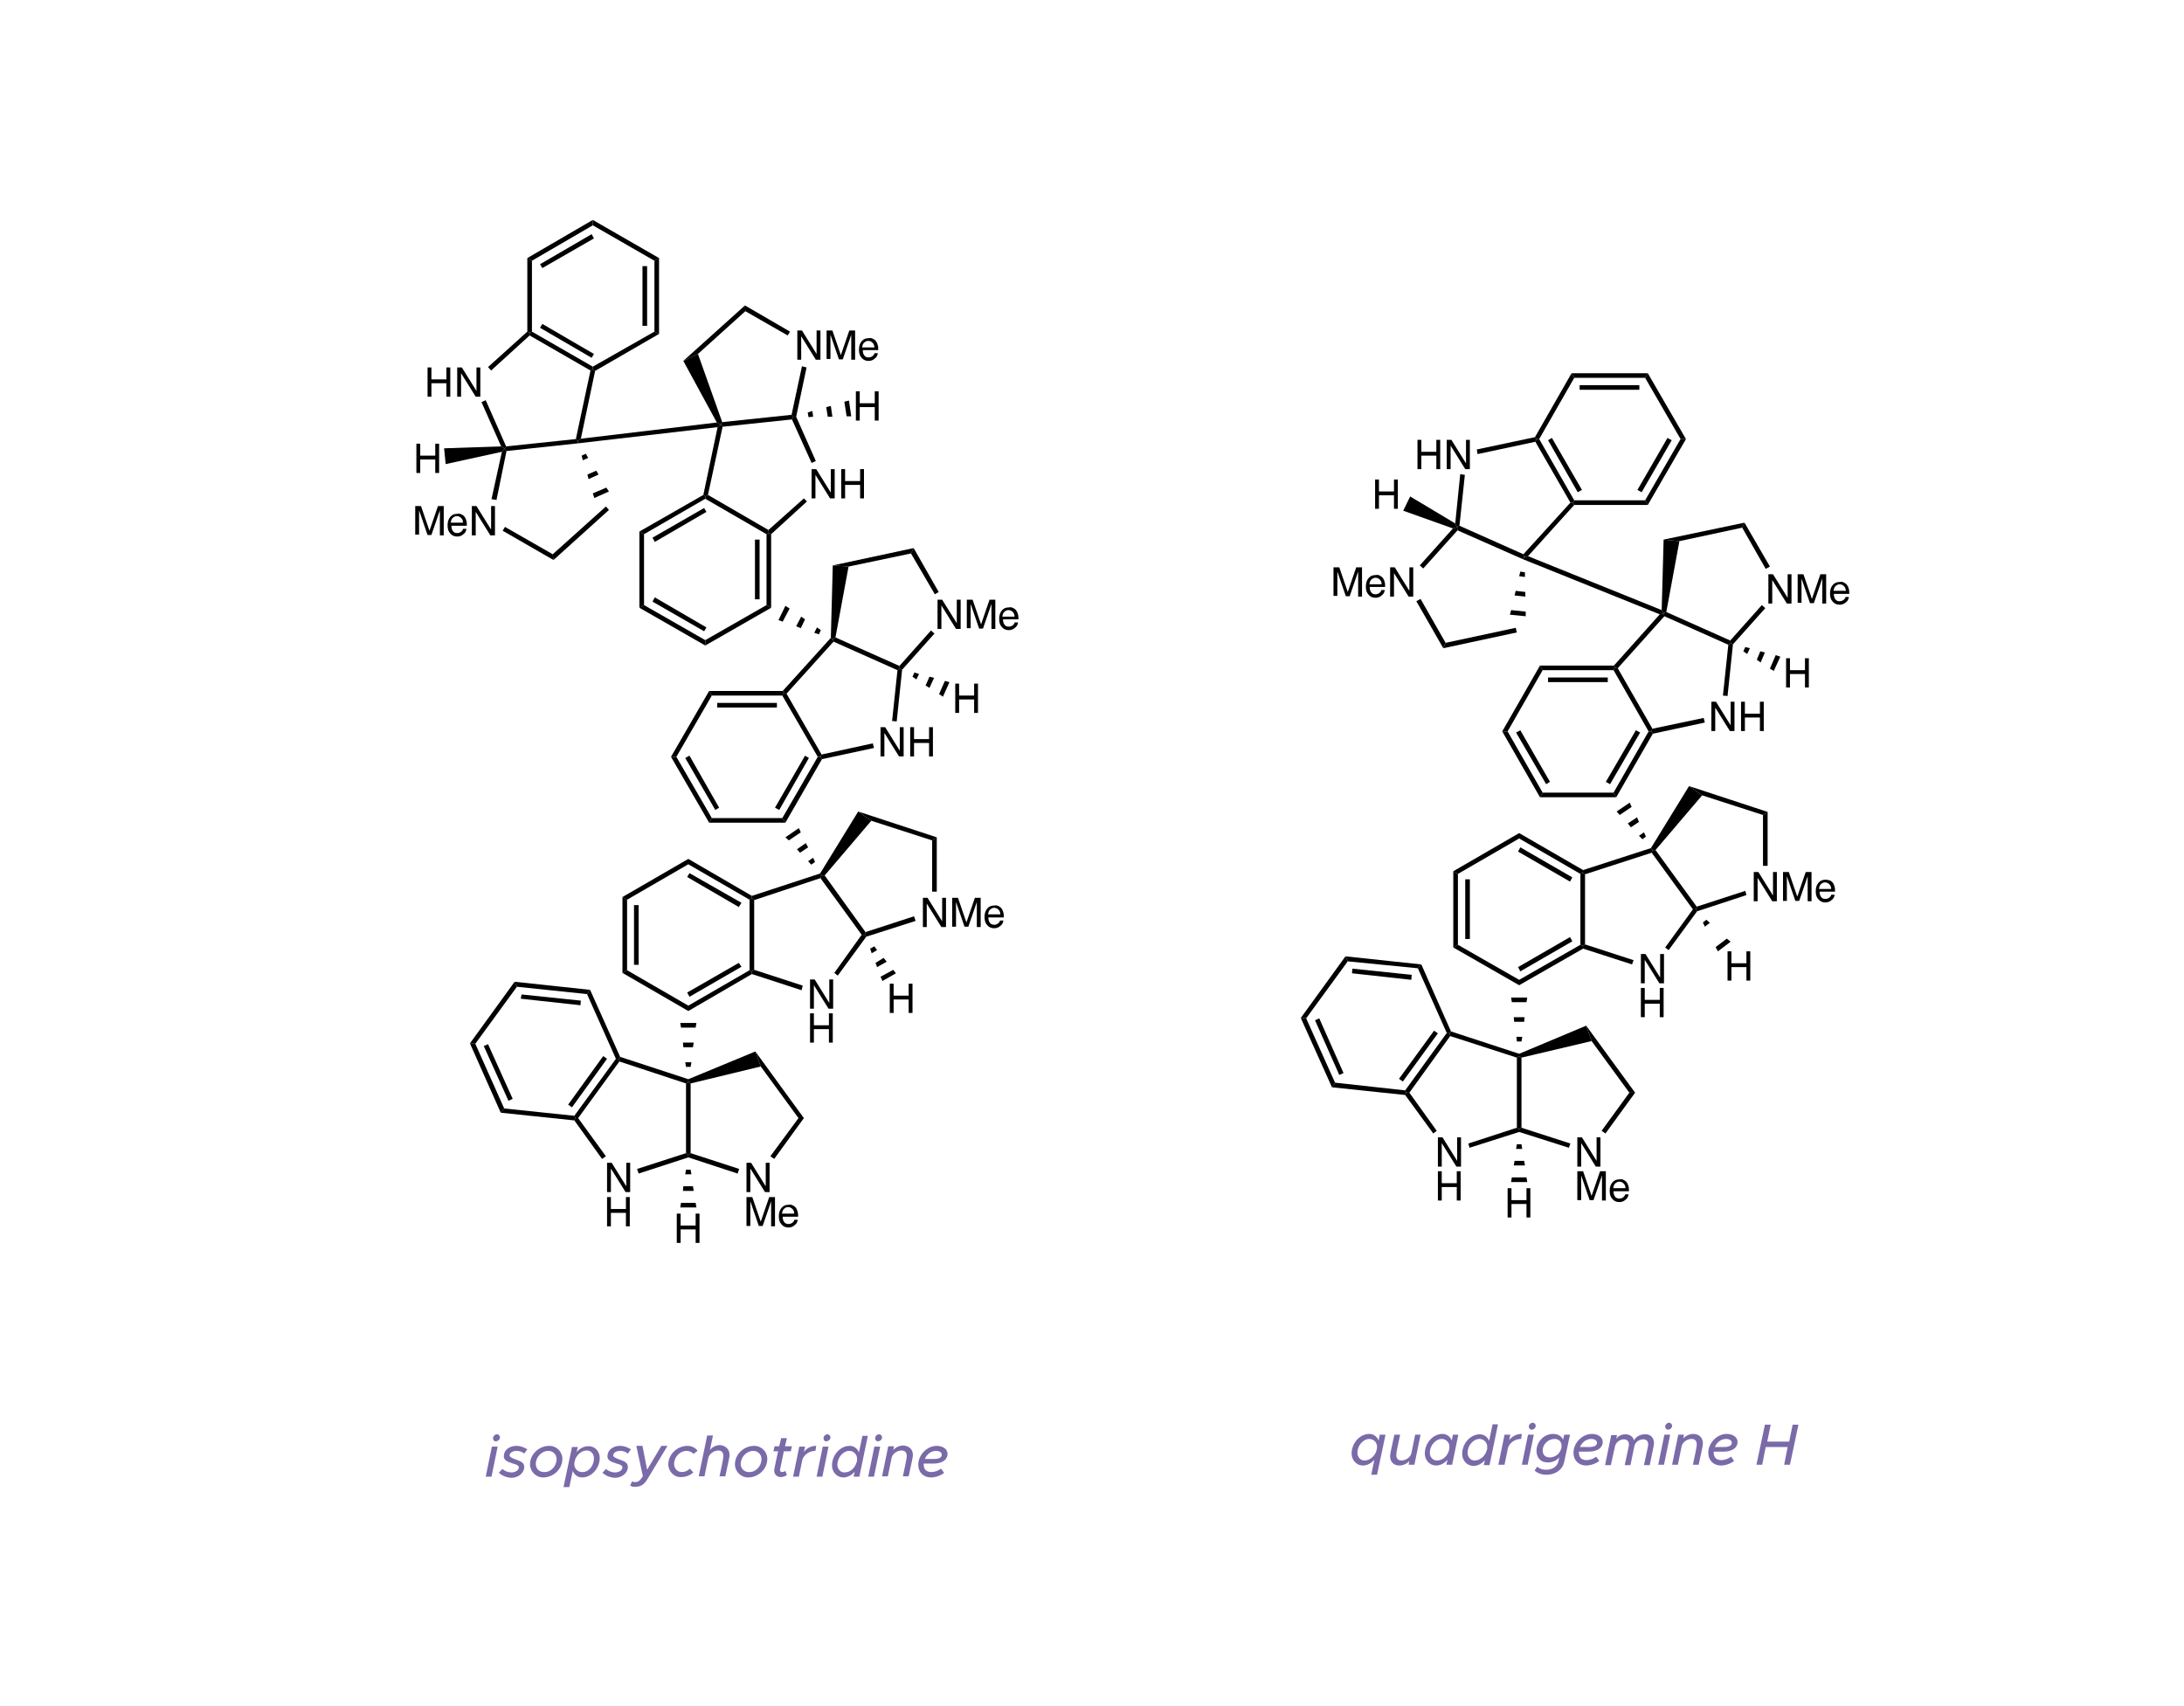 <?xml version="1.0" encoding="utf-8"?>
<!-- Generator: Adobe Illustrator 19.2.0, SVG Export Plug-In . SVG Version: 6.00 Build 0)  -->
<svg version="1.1" id="Layer_1" xmlns="http://www.w3.org/2000/svg" xmlns:xlink="http://www.w3.org/1999/xlink" x="0px" y="0px"
	 viewBox="0 0 567 443" style="enable-background:new 0 0 567 443;" xml:space="preserve">
<style type="text/css">
	.st0{fill:#7A6AA8;}
</style>
<g>
	<g>
		<path class="st0" d="M127.7,375.6h1.5l-1.6,7.8h-1.5L127.7,375.6z M128,373.4c0-0.5,0.5-1,1-1c0.5,0,0.8,0.4,0.8,0.8
			c0,0.5-0.5,1-1,1C128.3,374.3,128,373.9,128,373.4z"/>
		<path class="st0" d="M129.5,382.4l0.9-1c0.7,0.6,1.6,0.9,2.4,0.9c1,0,1.9-0.6,1.9-1.3c0-0.4-0.3-0.7-1.5-1
			c-1.6-0.5-2.4-0.9-2.4-1.9c0-1.6,1.4-2.7,3.3-2.7c1,0,2,0.4,2.8,0.9l-0.8,1.1c-0.6-0.5-1.3-0.7-2-0.7c-1,0-1.8,0.5-1.8,1.2
			c0,0.3,0.4,0.6,1.5,1c1.5,0.5,2.3,0.9,2.3,2c0,1.5-1.5,2.8-3.4,2.8C131.4,383.6,130.3,383.1,129.5,382.4z"/>
		<path class="st0" d="M137.6,380.2c0-2.6,2.3-4.8,5-4.8c1.9,0,3.4,1.5,3.4,3.4c0,2.6-2.3,4.8-5,4.8
			C139.1,383.6,137.6,382,137.6,380.2z M144.5,378.8c0-1.2-1-2.1-2.1-2.1c-1.8,0-3.3,1.6-3.3,3.4c0,1.2,0.9,2.1,2.1,2.1
			C143,382.3,144.5,380.7,144.5,378.8z"/>
		<path class="st0" d="M155.7,378.5c0,2.7-2.1,5.1-4.6,5.1c-1.1,0-2-0.7-2.4-1.7l-0.9,4.2h-1.5l2.2-10.4h1.5l-0.3,1.3
			c0.8-0.9,1.8-1.5,3-1.5C154.4,375.4,155.7,376.8,155.7,378.5z M154.2,378.6c0-1.1-0.8-2-1.8-2c-1.8,0-3.3,1.7-3.3,3.6
			c0,1.1,0.9,2,2,2C152.8,382.3,154.2,380.6,154.2,378.6z"/>
		<path class="st0" d="M156.4,382.4l0.9-1c0.7,0.6,1.6,0.9,2.4,0.9c1,0,1.9-0.6,1.9-1.3c0-0.4-0.3-0.7-1.5-1
			c-1.6-0.5-2.4-0.9-2.4-1.9c0-1.6,1.4-2.7,3.3-2.7c1,0,2,0.4,2.8,0.9l-0.8,1.1c-0.6-0.5-1.3-0.7-2-0.7c-1,0-1.8,0.5-1.8,1.2
			c0,0.3,0.4,0.6,1.5,1c1.5,0.5,2.3,0.9,2.3,2c0,1.5-1.5,2.8-3.4,2.8C158.3,383.6,157.2,383.1,156.4,382.4z"/>
		<path class="st0" d="M163.6,385.7l0.5-1.1c0.3,0.2,0.6,0.2,0.9,0.2c0.5,0,0.9-0.2,1.3-0.7l0.6-0.8l-1.7-7.9h1.6l1.2,6.2l3.7-6.2
			h1.6l-5.2,8.6c-0.8,1.4-1.8,2-2.9,2C164.5,386.1,164,386,163.6,385.7z"/>
		<path class="st0" d="M173.5,380.2c0-2.6,2.3-4.8,5-4.8c1,0,2.1,0.5,2.6,1.3l-1.1,0.8c-0.3-0.5-1.1-0.8-1.7-0.8
			c-1.8,0-3.3,1.6-3.3,3.4c0,1.2,0.9,2.1,2,2.1c0.8,0,1.5-0.3,2.1-0.9l0.9,1c-0.9,0.8-2,1.2-3.2,1.2
			C175,383.6,173.5,382,173.5,380.2z"/>
		<path class="st0" d="M189.4,377.7c0,0.6-0.1,1-1.1,5.6h-1.5c1-4.6,1-4.9,1-5.3c0-0.9-0.5-1.4-1.3-1.4c-1.2,0-2.4,0.9-2.6,1.9v-0.1
			l-1,4.9h-1.5l2.2-10.6h1.5l-0.8,3.8c0.6-0.8,1.6-1.3,2.7-1.3C188.5,375.4,189.4,376.4,189.4,377.7z"/>
		<path class="st0" d="M190.8,380.2c0-2.6,2.3-4.8,5-4.8c1.9,0,3.4,1.5,3.4,3.4c0,2.6-2.3,4.8-5,4.8
			C192.3,383.6,190.8,382,190.8,380.2z M197.7,378.8c0-1.2-1-2.1-2.1-2.1c-1.8,0-3.3,1.6-3.3,3.4c0,1.2,0.9,2.1,2.1,2.1
			C196.2,382.3,197.7,380.7,197.7,378.8z"/>
		<path class="st0" d="M203.5,376.8c-1,4.8-1,4.7-1,4.8c0,0.4,0.2,0.6,0.5,0.6c0.4,0,0.8-0.2,0.9-0.3l0.4,1.1
			c-0.5,0.3-1.1,0.5-1.6,0.5c-1,0-1.7-0.7-1.7-1.7c0-0.4,0.1-0.7,1-5h-1.2l0.3-1.3h1.2l0.5-2.1h1.5l-0.5,2.1h1.8l-0.3,1.3H203.5z"/>
		<path class="st0" d="M211.9,375.4l-0.2,1.3c-1.6,0-3,1-3.4,2.3l-0.9,4.4h-1.5l1.6-7.8h1.5l-0.3,1.4
			C209.4,376,210.6,375.4,211.9,375.4z"/>
		<path class="st0" d="M213.6,375.6h1.5l-1.6,7.8h-1.5L213.6,375.6z M213.8,373.4c0-0.5,0.5-1,1-1c0.5,0,0.8,0.4,0.8,0.8
			c0,0.5-0.5,1-1,1C214.1,374.3,213.8,373.9,213.8,373.4z"/>
		<path class="st0" d="M225.3,372.8l-2.2,10.6h-1.5l0.3-1.3c-0.8,0.9-1.8,1.5-3,1.5c-1.6,0-2.9-1.4-2.9-3.1c0-2.7,2.1-5.1,4.6-5.1
			c1.1,0,2,0.7,2.4,1.7l0.9-4.3H225.3z M222.4,379.6l0.1-0.3c0-0.2,0-0.4,0-0.6c0-1.1-0.9-2-2-2c-1.6,0-3.1,1.7-3.1,3.6
			c0,1.1,0.8,2,1.8,2C220.8,382.3,222,381.1,222.4,379.6z"/>
		<path class="st0" d="M227,375.6h1.5l-1.6,7.8h-1.5L227,375.6z M227.2,373.4c0-0.5,0.5-1,1-1c0.5,0,0.8,0.4,0.8,0.8
			c0,0.5-0.5,1-1,1C227.6,374.3,227.2,373.9,227.2,373.4z"/>
		<path class="st0" d="M237,377.7c0,0.6-0.1,1-1.1,5.6h-1.5c1-4.6,1-4.9,1-5.3c0-0.9-0.5-1.4-1.3-1.4c-1.2,0-2.3,0.8-2.6,1.8l-1,4.9
			H229l1.6-7.8h1.5l-0.2,1c0.6-0.7,1.6-1.2,2.6-1.2C236.1,375.4,237,376.4,237,377.7z"/>
		<path class="st0" d="M239.8,380v0.2c0,1.3,0.7,2,2,2c0.9,0,1.9-0.4,2.5-0.9l0.8,1.1c-0.8,0.7-2.3,1.2-3.4,1.2
			c-1.9,0-3.3-1.3-3.3-3.3c0-2.6,2.3-4.9,4.8-4.9c1.5,0,2.8,0.8,2.8,2.1c0,1.5-1.4,2.5-3.7,2.5H239.8z M240.1,378.8h2.4
			c1.3,0,2-0.4,2-1.1c0-0.6-0.6-1-1.5-1C241.7,376.7,240.6,377.6,240.1,378.8z"/>
	</g>
	<g>
		<g>
			<polygon points="162.8,251.9 161.6,252.6 161.6,232.9 162.8,233.6 			"/>
		</g>
		<g>
			<rect x="164.6" y="235" width="1.2" height="15.5"/>
		</g>
		<g>
			<polygon points="178.7,261.1 178.7,262.5 161.6,252.6 162.8,251.9 			"/>
		</g>
		<g>
			<polygon points="194.6,251.9 195.2,252.2 195.2,252.9 178.7,262.5 178.7,261.1 			"/>
		</g>
		<g>
			<polygon points="191.8,250 192.5,251 179,258.8 178.4,257.7 			"/>
		</g>
		<g>
			<polygon points="194.6,233.6 195.2,233.2 195.8,233.7 195.8,251.8 195.2,252.2 194.6,251.9 			"/>
		</g>
		<g>
			<polygon points="178.7,224.4 178.7,223 195.2,232.6 195.2,233.2 194.6,233.6 			"/>
		</g>
		<g>
			<polygon points="178.4,227.7 179,226.7 192.5,234.4 191.8,235.5 			"/>
		</g>
		<g>
			<polygon points="162.8,233.6 161.6,232.9 178.7,223 178.7,224.4 			"/>
		</g>
		<g>
			<path d="M210.3,254.3h1.2l3.8,6.1v-6.1h1v7.6h-1.2l-3.8-6.1v6.1h-1V254.3z"/>
		</g>
		<g>
			<path d="M210.3,263.1h1v3.1h3.9v-3.1h1v7.6h-1v-3.5h-3.9v3.5h-1V263.1z"/>
		</g>
		<g>
			<polygon points="208.4,255.9 208.1,257.1 195.2,252.9 195.2,252.2 195.8,251.8 			"/>
		</g>
		<g>
			<polygon points="223.7,242.7 224.5,242.7 224.9,243.2 217.5,253.3 216.6,252.6 			"/>
		</g>
		<g>
			<polygon points="213,228 213.3,227.3 214.1,227.3 224.7,242 224.5,242.7 223.7,242.7 			"/>
		</g>
		<g>
			<polygon points="195.8,233.7 195.2,233.2 195.2,232.6 212.9,226.8 213.3,227.3 213,228 			"/>
		</g>
		<g>
			<path d="M239.6,233.1h1.2l3.8,6.1v-6.1h1v7.6h-1.2l-3.8-6.1v6.1h-1V233.1z"/>
			<path d="M247.2,233.1h1.5l2.2,6.4l2.2-6.4h1.5v7.6h-1v-4.5c0-0.2,0-0.4,0-0.8s0-0.7,0-1.2l-2.2,6.4h-1l-2.2-6.4v0.2
				c0,0.2,0,0.5,0,0.9c0,0.4,0,0.7,0,0.8v4.5h-1V233.1z"/>
			<path d="M259.3,235.3c0.4,0.2,0.6,0.4,0.8,0.7c0.2,0.3,0.3,0.6,0.4,1c0.1,0.3,0.1,0.7,0.1,1.2h-4c0,0.6,0.1,1,0.4,1.4
				c0.2,0.3,0.6,0.5,1.1,0.5c0.5,0,0.9-0.2,1.2-0.5c0.2-0.2,0.3-0.4,0.3-0.6h0.9c0,0.2-0.1,0.4-0.2,0.7c-0.1,0.2-0.3,0.5-0.5,0.6
				c-0.3,0.3-0.6,0.5-1,0.6c-0.2,0.1-0.5,0.1-0.8,0.1c-0.7,0-1.3-0.3-1.7-0.8c-0.5-0.5-0.7-1.2-0.7-2.1c0-0.9,0.2-1.6,0.7-2.2
				c0.5-0.6,1.1-0.8,1.9-0.8C258.6,235,259,235.1,259.3,235.3z M259.7,237.4c0-0.4-0.1-0.7-0.3-1c-0.3-0.4-0.7-0.7-1.3-0.7
				c-0.4,0-0.8,0.2-1.1,0.5c-0.3,0.3-0.4,0.7-0.5,1.2H259.7z"/>
		</g>
		<g>
			<polygon points="237.3,237.9 237.7,239.1 224.9,243.2 224.5,242.7 224.7,242 			"/>
		</g>
		<g>
			<polygon points="242,218.2 243.2,217.4 243.2,231.5 242,231.5 			"/>
		</g>
		<g>
			<polygon points="226.2,213.1 222.8,210.7 243.2,217.4 242,218.2 			"/>
		</g>
		<g>
			<polygon points="214.1,227.3 213.3,227.3 212.9,226.8 222.8,210.7 226.2,213.1 			"/>
		</g>
		<g>
			<path d="M231,255.4h1v3.1h3.9v-3.1h1v7.6h-1v-3.5H232v3.5h-1V255.4z"/>
		</g>
		<g>
			<polygon points="232.6,252.7 229.1,254.7 228.6,253.6 231.9,251.8 			"/>
		</g>
		<g>
			<polygon points="230.2,249.7 227.7,251.1 227.3,250 229.4,248.7 			"/>
		</g>
		<g>
			<polygon points="227.7,246.7 226.3,247.5 225.9,246.3 227,245.7 			"/>
		</g>
		<g>
			<polygon points="179.3,277 178.1,277 177.9,275.8 179.5,275.8 			"/>
		</g>
		<g>
			<polygon points="179.9,271.9 177.4,271.9 177.3,270.7 180.1,270.7 			"/>
		</g>
		<g>
			<polygon points="180.6,266.8 176.8,266.8 176.6,265.6 180.8,265.6 			"/>
		</g>
		<g>
			<path d="M193.8,301.9h1.2l3.8,6.1v-6.1h1v7.6h-1.2l-3.8-6.1v6.1h-1V301.9z"/>
		</g>
		<g>
			<path d="M193.8,310.8h1.5l2.2,6.4l2.2-6.4h1.5v7.6h-1v-4.5c0-0.2,0-0.4,0-0.8s0-0.7,0-1.2l-2.2,6.4h-1l-2.2-6.4v0.2
				c0,0.2,0,0.5,0,0.9c0,0.4,0,0.7,0,0.8v4.5h-1V310.8z"/>
			<path d="M205.9,313c0.4,0.2,0.6,0.4,0.8,0.7c0.2,0.3,0.3,0.6,0.4,1c0.1,0.3,0.1,0.7,0.1,1.2h-4c0,0.6,0.1,1,0.4,1.4
				c0.2,0.3,0.6,0.5,1.1,0.5c0.5,0,0.9-0.2,1.2-0.5c0.2-0.2,0.3-0.4,0.3-0.6h0.9c0,0.2-0.1,0.4-0.2,0.7c-0.1,0.2-0.3,0.5-0.5,0.6
				c-0.3,0.3-0.6,0.5-1,0.6c-0.2,0.1-0.5,0.1-0.8,0.1c-0.7,0-1.3-0.3-1.7-0.8c-0.5-0.5-0.7-1.2-0.7-2.1c0-0.9,0.2-1.6,0.7-2.2
				c0.5-0.6,1.1-0.8,1.9-0.8C205.2,312.7,205.5,312.8,205.9,313z M206.2,315.1c0-0.4-0.1-0.7-0.3-1c-0.3-0.4-0.7-0.7-1.3-0.7
				c-0.4,0-0.8,0.2-1.1,0.5c-0.3,0.3-0.4,0.7-0.5,1.2H206.2z"/>
		</g>
		<g>
			<polygon points="179.3,299.4 178.7,299.9 178.1,299.4 178.1,281.3 178.7,280.8 179.3,281.3 			"/>
		</g>
		<g>
			<polygon points="191.9,303.5 191.5,304.7 178.7,300.5 178.7,299.9 179.3,299.4 			"/>
		</g>
		<g>
			<polygon points="207.3,290.3 208.7,290.3 201,300.9 200,300.2 			"/>
		</g>
		<g>
			<polygon points="197.5,276.9 196.1,273 208.7,290.3 207.3,290.3 			"/>
		</g>
		<g>
			<polygon points="179.3,281.3 178.7,280.8 178.7,280.2 196.1,273 197.5,276.9 			"/>
		</g>
		<g>
			<path d="M157.6,301.9h1.2l3.8,6.1v-6.1h1v7.6h-1.2l-3.8-6.1v6.1h-1V301.9z"/>
		</g>
		<g>
			<path d="M157.6,310.8h1v3.1h3.9v-3.1h1v7.6h-1v-3.5h-3.9v3.5h-1V310.8z"/>
		</g>
		<g>
			<polygon points="160.8,275.6 160.6,274.9 161,274.4 178.7,280.2 178.7,280.8 178.1,281.3 			"/>
		</g>
		<g>
			<polygon points="150.1,290.3 149.4,290.3 149.1,289.7 159.9,274.9 160.6,274.9 160.8,275.6 			"/>
		</g>
		<g>
			<polygon points="148.5,287.5 147.5,286.8 156.6,274.2 157.6,274.9 			"/>
		</g>
		<g>
			<polygon points="157.3,300.2 156.3,300.9 149.1,290.9 149.4,290.3 150.1,290.3 			"/>
		</g>
		<g>
			<polygon points="178.1,299.4 178.7,299.9 178.7,300.5 165.8,304.7 165.4,303.5 			"/>
		</g>
		<g>
			<polygon points="152.4,258.1 153.2,257 161,274.4 160.6,274.9 159.9,274.9 			"/>
		</g>
		<g>
			<polygon points="134.2,256.2 133.6,254.9 153.2,257 152.4,258.1 			"/>
		</g>
		<g>
			<polygon points="135.2,259.3 135.4,258.2 150.8,259.8 150.7,261 			"/>
		</g>
		<g>
			<polygon points="123.4,271 122,270.9 133.6,254.9 134.2,256.2 			"/>
		</g>
		<g>
			<polygon points="130.9,287.8 130,288.9 122,270.9 123.4,271 			"/>
		</g>
		<g>
			<polygon points="133.1,285.3 132,285.8 125.6,271.6 126.7,271.1 			"/>
		</g>
		<g>
			<polygon points="149.1,289.7 149.4,290.3 149.1,290.9 130,288.9 130.9,287.8 			"/>
		</g>
		<g>
			<path d="M175.7,315.1h1v3.1h3.9v-3.1h1v7.6h-1v-3.5h-3.9v3.5h-1V315.1z"/>
		</g>
		<g>
			<polygon points="180.8,313.5 176.6,313.5 176.8,312.3 180.6,312.3 			"/>
		</g>
		<g>
			<polygon points="180.1,309.2 177.3,309.2 177.4,308 179.9,308 			"/>
		</g>
		<g>
			<polygon points="179.5,304.9 177.9,304.9 178.1,303.7 179.3,303.7 			"/>
		</g>
		<g>
			<polygon points="212.3,196.5 213,196.5 213.4,197.1 203.9,213.6 203.1,212.4 			"/>
		</g>
		<g>
			<polygon points="209,196.2 210,196.8 202.3,210.3 201.2,209.7 			"/>
		</g>
		<g>
			<polygon points="203.1,180.6 203.5,180 204.2,180.1 213.3,195.9 213,196.5 212.3,196.5 			"/>
		</g>
		<g>
			<polygon points="184.8,180.6 184.1,179.4 203.2,179.4 203.5,180 203.1,180.6 			"/>
		</g>
		<g>
			<rect x="186.2" y="182.5" width="15.5" height="1.2"/>
		</g>
		<g>
			<polygon points="175.6,196.5 174.2,196.5 184.1,179.4 184.8,180.6 			"/>
		</g>
		<g>
			<polygon points="184.8,212.4 184.1,213.6 174.2,196.5 175.6,196.5 			"/>
		</g>
		<g>
			<polygon points="186.7,209.7 185.7,210.3 177.9,196.8 179,196.2 			"/>
		</g>
		<g>
			<polygon points="203.1,212.4 203.9,213.6 184.1,213.6 184.8,212.4 			"/>
		</g>
		<g>
			<path d="M228.6,188.8h1.2l3.8,6.1v-6.1h1v7.6h-1.2l-3.8-6.1v6.1h-1V188.8z"/>
			<path d="M236.3,188.8h1v3.1h3.9v-3.1h1v7.6h-1v-3.5h-3.9v3.5h-1V188.8z"/>
		</g>
		<g>
			<polygon points="226.6,193 226.9,194.2 213.4,197.1 213,196.5 213.3,195.9 			"/>
		</g>
		<g>
			<polygon points="233,174 233.6,173.6 234.2,173.9 232.8,187.3 231.6,187.2 			"/>
		</g>
		<g>
			<polygon points="216.4,166.6 216.2,165.9 216.9,165.5 233.5,172.9 233.6,173.6 233,174 			"/>
		</g>
		<g>
			<polygon points="204.2,180.1 203.5,180 203.2,179.4 215.7,165.6 216.2,165.9 216.4,166.6 			"/>
		</g>
		<g>
			<path d="M243.4,155.7h1.2l3.8,6.1v-6.1h1v7.6h-1.2l-3.8-6.1v6.1h-1V155.7z"/>
			<path d="M251,155.7h1.5l2.2,6.4l2.2-6.4h1.5v7.6h-1v-4.5c0-0.2,0-0.4,0-0.8c0-0.4,0-0.7,0-1.2l-2.2,6.4h-1l-2.2-6.4v0.2
				c0,0.2,0,0.5,0,0.8c0,0.4,0,0.7,0,0.8v4.5h-1V155.7z"/>
			<path d="M263.1,157.9c0.4,0.2,0.6,0.4,0.8,0.7c0.2,0.3,0.3,0.6,0.4,1c0.1,0.3,0.1,0.7,0.1,1.2h-4c0,0.6,0.1,1,0.4,1.4
				s0.6,0.5,1.1,0.5c0.5,0,0.9-0.2,1.2-0.5c0.2-0.2,0.3-0.4,0.3-0.6h0.9c0,0.2-0.1,0.4-0.2,0.7c-0.1,0.2-0.3,0.5-0.5,0.6
				c-0.3,0.3-0.6,0.5-1,0.6c-0.2,0.1-0.5,0.1-0.8,0.1c-0.7,0-1.3-0.3-1.7-0.8c-0.5-0.5-0.7-1.2-0.7-2.1c0-0.9,0.2-1.6,0.7-2.2
				c0.5-0.6,1.1-0.8,1.9-0.8C262.4,157.6,262.7,157.7,263.1,157.9z M263.4,160.1c0-0.4-0.1-0.7-0.3-1c-0.3-0.4-0.7-0.7-1.3-0.7
				c-0.4,0-0.8,0.2-1.1,0.5c-0.3,0.3-0.4,0.7-0.5,1.2H263.4z"/>
		</g>
		<g>
			<polygon points="241.7,163.7 242.6,164.5 234.2,173.9 233.6,173.6 233.5,172.9 			"/>
		</g>
		<g>
			<polygon points="236.5,143.7 237.2,142.3 243.7,153.7 242.7,154.3 			"/>
		</g>
		<g>
			<polygon points="220.3,147.1 216.2,146.8 237.2,142.3 236.5,143.7 			"/>
		</g>
		<g>
			<polygon points="216.9,165.5 216.2,165.9 215.7,165.6 216.2,146.8 220.3,147.1 			"/>
		</g>
		<g>
			<path d="M248,177.5h1v3.1h3.9v-3.1h1v7.6h-1v-3.5H249v3.5h-1V177.5z"/>
		</g>
		<g>
			<polygon points="246.5,177.1 244.8,180.9 243.8,180.2 245.3,176.8 			"/>
		</g>
		<g>
			<polygon points="242.5,176 241.3,178.6 240.3,178 241.3,175.7 			"/>
		</g>
		<g>
			<polygon points="238.6,175 237.9,176.4 236.9,175.7 237.4,174.6 			"/>
		</g>
		<g>
			<polygon points="203.9,217.4 207.4,215 207.9,216.1 204.8,218.2 			"/>
		</g>
		<g>
			<polygon points="206.9,220.5 209.2,218.9 209.8,220 207.7,221.4 			"/>
		</g>
		<g>
			<polygon points="209.8,223.6 211.1,222.7 211.6,223.8 210.6,224.5 			"/>
		</g>
		<g>
			<polygon points="153.9,95.2 153.9,95.9 153.3,96.2 137.5,87.1 137.5,86.4 138.1,86.1 			"/>
		</g>
		<g>
			<polygon points="154.2,91.9 153.6,92.9 140.2,85.1 140.8,84.1 			"/>
		</g>
		<g>
			<polygon points="169.9,86.1 171.1,86.7 154.5,96.3 153.9,95.9 153.9,95.2 			"/>
		</g>
		<g>
			<polygon points="169.9,67.7 171.1,67 171.1,86.7 169.9,86.1 			"/>
		</g>
		<g>
			<rect x="166.8" y="69.1" width="1.2" height="15.5"/>
		</g>
		<g>
			<polygon points="153.9,58.5 153.9,57.1 171.1,67 169.9,67.7 			"/>
		</g>
		<g>
			<polygon points="138.1,67.7 136.9,67 153.9,57.1 153.9,58.5 			"/>
		</g>
		<g>
			<polygon points="140.8,69.6 140.2,68.6 153.6,60.8 154.2,61.9 			"/>
		</g>
		<g>
			<polygon points="138.1,86.1 137.5,86.4 136.9,86.1 136.9,67 138.1,67.7 			"/>
		</g>
		<g>
			<path d="M111,95.4h1v3.1h3.9v-3.1h1v7.6h-1v-3.5h-3.9v3.5h-1V95.4z"/>
			<path d="M118.7,95.4h1.2l3.8,6.1v-6.1h1v7.6h-1.2l-3.8-6.1v6.1h-1V95.4z"/>
		</g>
		<g>
			<polygon points="127.5,96.2 126.7,95.3 136.9,86.1 137.5,86.4 137.5,87.1 			"/>
		</g>
		<g>
			<polygon points="131.4,115.9 131,116.5 130.1,115.9 125,104.4 126.1,103.9 			"/>
		</g>
		<g>
			<polygon points="149.5,114 150,114.5 150.1,115.1 131.5,117.1 131,116.5 131.4,115.9 			"/>
		</g>
		<g>
			<polygon points="153.3,96.2 153.9,95.9 154.5,96.3 150.8,113.9 150,114.5 149.5,114 			"/>
		</g>
		<g>
			<path d="M107.8,131.4h1.5l2.2,6.4l2.2-6.4h1.5v7.6h-1v-4.5c0-0.2,0-0.4,0-0.8c0-0.4,0-0.7,0-1.2l-2.2,6.4h-1l-2.2-6.4v0.2
				c0,0.2,0,0.5,0,0.8c0,0.4,0,0.7,0,0.8v4.5h-1V131.4z"/>
			<path d="M119.9,133.6c0.4,0.2,0.6,0.4,0.8,0.7c0.2,0.3,0.3,0.6,0.4,1c0.1,0.3,0.1,0.7,0.1,1.2h-4c0,0.6,0.1,1,0.4,1.4
				s0.6,0.5,1.1,0.5c0.5,0,0.9-0.2,1.2-0.5c0.2-0.2,0.3-0.4,0.3-0.6h0.9c0,0.2-0.1,0.4-0.2,0.7c-0.1,0.2-0.3,0.5-0.5,0.6
				c-0.3,0.3-0.6,0.5-1,0.6c-0.2,0.1-0.5,0.1-0.8,0.1c-0.7,0-1.3-0.3-1.7-0.8c-0.5-0.5-0.7-1.2-0.7-2.1c0-0.9,0.2-1.6,0.7-2.2
				c0.5-0.6,1.1-0.8,1.9-0.8C119.2,133.3,119.5,133.4,119.9,133.6z M120.2,135.7c0-0.4-0.1-0.7-0.3-1c-0.3-0.4-0.7-0.7-1.3-0.7
				c-0.4,0-0.8,0.2-1.1,0.5c-0.3,0.3-0.4,0.7-0.5,1.2H120.2z"/>
			<path d="M122.5,131.4h1.2l3.8,6.1v-6.1h1v7.6h-1.2l-3.8-6.1v6.1h-1V131.4z"/>
		</g>
		<g>
			<polygon points="128.9,129.8 127.6,129.6 130.3,117.3 131,116.5 131.5,117.1 			"/>
		</g>
		<g>
			<polygon points="143.5,143.9 143.7,145.4 130.5,137.8 131.1,136.8 			"/>
		</g>
		<g>
			<polygon points="157.3,131.5 158.1,132.4 143.7,145.4 143.5,143.9 			"/>
		</g>
		<g>
			<polygon points="151,118.3 152.1,117.8 152.7,118.9 151.3,119.5 			"/>
		</g>
		<g>
			<polygon points="152.5,123.2 154.8,122.2 155.4,123.2 152.8,124.4 			"/>
		</g>
		<g>
			<polygon points="153.9,128.1 157.4,126.6 158.1,127.6 154.3,129.3 			"/>
		</g>
		<g>
			<polygon points="183.1,166.2 183.1,167.6 166,157.8 167.2,157.1 			"/>
		</g>
		<g>
			<polygon points="183.4,162.9 182.8,163.9 169.4,156.2 170,155.1 			"/>
		</g>
		<g>
			<polygon points="199,157.1 200.2,157.8 183.1,167.6 183.1,166.2 			"/>
		</g>
		<g>
			<polygon points="199,138.7 199.6,138.4 200.2,138.7 200.2,157.8 199,157.1 			"/>
		</g>
		<g>
			<rect x="196" y="140.1" width="1.2" height="15.5"/>
		</g>
		<g>
			<polygon points="183.1,129.5 183.1,128.9 183.8,128.5 199.5,137.6 199.6,138.4 199,138.7 			"/>
		</g>
		<g>
			<polygon points="167.2,138.7 166,138 182.6,128.5 183.1,128.9 183.1,129.5 			"/>
		</g>
		<g>
			<polygon points="170,140.7 169.4,139.6 182.8,131.9 183.4,132.9 			"/>
		</g>
		<g>
			<polygon points="167.2,157.1 166,157.8 166,138 167.2,138.7 			"/>
		</g>
		<g>
			<path d="M210.7,121.8h1.2l3.8,6.1v-6.1h1v7.6h-1.2l-3.8-6.1v6.1h-1V121.8z"/>
			<path d="M218.4,121.8h1v3.1h3.9v-3.1h1v7.6h-1v-3.5h-3.9v3.5h-1V121.8z"/>
		</g>
		<g>
			<polygon points="208.7,129.4 209.5,130.2 200.2,138.7 199.6,138.4 199.5,137.6 			"/>
		</g>
		<g>
			<polygon points="205.6,108.9 206,108.2 206.7,108.2 211.8,119.7 210.7,120.2 			"/>
		</g>
		<g>
			<polygon points="187.6,110.8 187.1,110.2 187.5,109.6 205.5,107.7 206,108.2 205.6,108.9 			"/>
		</g>
		<g>
			<polygon points="183.8,128.5 183.1,128.9 182.6,128.5 186.3,110.9 187.1,110.2 187.6,110.8 			"/>
		</g>
		<g>
			<path d="M207,85.8h1.2l3.8,6.1v-6.1h1v7.6h-1.2l-3.8-6.1v6.1h-1V85.8z"/>
			<path d="M214.6,85.8h1.5l2.2,6.4l2.2-6.4h1.5v7.6h-1v-4.5c0-0.2,0-0.4,0-0.8c0-0.4,0-0.7,0-1.2l-2.2,6.4h-1l-2.2-6.4v0.2
				c0,0.2,0,0.5,0,0.8c0,0.4,0,0.7,0,0.8v4.5h-1V85.8z"/>
			<path d="M226.7,88c0.4,0.2,0.6,0.4,0.8,0.7c0.2,0.3,0.3,0.6,0.4,1c0.1,0.3,0.1,0.7,0.1,1.2h-4c0,0.6,0.1,1,0.4,1.4
				s0.6,0.5,1.1,0.5c0.5,0,0.9-0.2,1.2-0.5c0.2-0.2,0.3-0.4,0.3-0.6h0.9c0,0.2-0.1,0.4-0.2,0.7c-0.1,0.2-0.3,0.5-0.5,0.6
				c-0.3,0.3-0.6,0.5-1,0.6c-0.2,0.1-0.5,0.1-0.8,0.1c-0.7,0-1.3-0.3-1.7-0.8c-0.5-0.5-0.7-1.2-0.7-2.1c0-0.9,0.2-1.6,0.7-2.2
				c0.5-0.6,1.1-0.8,1.9-0.8C226,87.7,226.3,87.8,226.7,88z M227,90.2c0-0.4-0.1-0.7-0.3-1c-0.3-0.4-0.7-0.7-1.3-0.7
				c-0.4,0-0.8,0.2-1.1,0.5c-0.3,0.3-0.4,0.7-0.5,1.2H227z"/>
		</g>
		<g>
			<polygon points="208.2,95.1 209.4,95.4 206.7,108.2 206,108.2 205.5,107.7 			"/>
		</g>
		<g>
			<polygon points="193.5,80.8 193.4,79.3 205.1,86.1 204.5,87.1 			"/>
		</g>
		<g>
			<polygon points="181.2,91.9 177.4,93.7 193.4,79.3 193.5,80.8 			"/>
		</g>
		<g>
			<polygon points="187.5,109.6 187.1,110.2 186.1,109.7 177.4,93.7 181.2,91.9 			"/>
		</g>
		<g>
			<path d="M108.1,115.2h1v3.1h3.9v-3.1h1v7.6h-1v-3.5h-3.9v3.5h-1V115.2z"/>
		</g>
		<g>
			<polygon points="115.7,120.5 115.3,116.4 130.1,115.9 131,116.5 130.3,117.3 			"/>
		</g>
		<g>
			<path d="M222.2,101.6h1v3.1h3.9v-3.1h1v7.6h-1v-3.5h-3.9v3.5h-1V101.6z"/>
		</g>
		<g>
			<polygon points="220.4,104 221,108.1 219.8,108.1 219.2,104.3 			"/>
		</g>
		<g>
			<polygon points="215.7,105.4 216.1,108.2 214.9,108.2 214.5,105.7 			"/>
		</g>
		<g>
			<polygon points="210.9,106.7 211.1,108.2 209.9,108.3 209.7,107.1 			"/>
		</g>
		<g>
			<polygon points="150.1,115.1 150,114.5 150.8,113.9 186.1,109.7 187.1,110.2 186.3,110.9 			"/>
		</g>
		<g>
			<polygon points="202.1,161 203.9,157.3 205,158 203.2,161.4 			"/>
		</g>
		<g>
			<polygon points="206.7,162.6 208,160.1 209,160.8 207.9,163.1 			"/>
		</g>
		<g>
			<polygon points="211.4,164.3 212.1,162.9 213.1,163.6 212.6,164.7 			"/>
		</g>
	</g>
	<g>
		<path class="st0" d="M359.7,372.5l-2.2,10.4h-1.5l0.8-3.9c-0.8,0.9-1.8,1.5-3,1.5c-1.6,0-2.9-1.4-2.9-3.1c0-2.7,2.1-5.1,4.6-5.1
			c1.1,0,2,0.7,2.4,1.7l0.3-1.5H359.7z M357.5,375.6c0-1.1-0.9-2-2-2c-1.6,0-3.1,1.7-3.1,3.6c0,1.1,0.8,2,1.8,2
			C356,379.2,357.5,377.5,357.5,375.6z"/>
		<path class="st0" d="M368.8,372.5l-1.6,7.8h-1.5l0.2-1c-0.6,0.7-1.6,1.2-2.6,1.2c-1.5,0-2.4-1-2.4-2.4c0-0.6,0.1-1,1.1-5.6h1.5
			c-1,4.6-1,4.9-1,5.3c0,0.9,0.5,1.4,1.3,1.4c1.2,0,2.3-0.8,2.6-1.8l1-4.9H368.8z"/>
		<path class="st0" d="M378.6,372.5l-1.6,7.8h-1.5l0.3-1.3c-0.8,0.9-1.8,1.5-3,1.5c-1.6,0-2.9-1.4-2.9-3.1c0-2.7,2.1-5.1,4.6-5.1
			c1.1,0,2,0.7,2.4,1.7l0.3-1.5H378.6z M376.3,375.6c0-1.1-0.9-2-2-2c-1.6,0-3.1,1.7-3.1,3.6c0,1.1,0.8,2,1.8,2
			C374.9,379.2,376.3,377.5,376.3,375.6z"/>
		<path class="st0" d="M388.9,369.8l-2.2,10.6h-1.5l0.3-1.3c-0.8,0.9-1.8,1.5-3,1.5c-1.6,0-2.9-1.4-2.9-3.1c0-2.7,2.1-5.1,4.6-5.1
			c1.1,0,2,0.7,2.4,1.7l0.9-4.3H388.9z M386,376.5l0.1-0.3c0-0.2,0-0.4,0-0.6c0-1.1-0.9-2-2-2c-1.6,0-3.1,1.7-3.1,3.6
			c0,1.1,0.8,2,1.8,2C384.3,379.2,385.6,378,386,376.5z"/>
		<path class="st0" d="M395.1,372.3l-0.2,1.3c-1.6,0-3,1-3.4,2.3l-0.9,4.4H389l1.6-7.8h1.5l-0.3,1.4
			C392.6,372.9,393.7,372.3,395.1,372.3z"/>
		<path class="st0" d="M396.7,372.5h1.5l-1.6,7.8h-1.5L396.7,372.5z M396.9,370.4c0-0.5,0.5-1,1-1c0.5,0,0.8,0.4,0.8,0.8
			c0,0.5-0.5,1-1,1C397.2,371.2,396.9,370.8,396.9,370.4z"/>
		<path class="st0" d="M407.6,372.5l-1.5,7c-0.4,2.1-2.3,3.4-4.6,3.4c-1.3,0-2.5-0.5-3.1-1.1l0.7-1c0.5,0.5,1.3,0.8,2.3,0.8
			c1.7,0,2.9-0.9,3.2-2.2l0.2-1c-0.8,0.9-1.8,1.3-3,1.3c-1.8,0-2.9-1.2-2.9-3c0-2.3,1.9-4.4,4.3-4.4c1.3,0,2.2,0.6,2.6,1.5l0.3-1.3
			H407.6z M405.3,376.1l0.1-0.3c0-0.1,0-0.3,0-0.4c0-1.1-0.7-1.8-1.8-1.8c-1.7,0-3.1,1.4-3.1,3c0,1.1,0.7,1.8,1.8,1.8
			C403.8,378.4,405,377.4,405.3,376.1z"/>
		<path class="st0" d="M409.9,376.9v0.2c0,1.3,0.7,2,2,2c0.9,0,1.9-0.4,2.5-0.9l0.8,1.1c-0.8,0.7-2.3,1.2-3.4,1.2
			c-1.9,0-3.3-1.3-3.3-3.3c0-2.6,2.3-4.9,4.8-4.9c1.5,0,2.8,0.8,2.8,2.1c0,1.5-1.4,2.5-3.7,2.5H409.9z M410.2,375.7h2.4
			c1.3,0,2-0.4,2-1.1c0-0.6-0.6-1-1.5-1C411.8,373.6,410.7,374.5,410.2,375.7z"/>
		<path class="st0" d="M429.4,374.7c0,0.5-0.1,0.8-1.1,5.7h-1.5c1-4.7,1.1-5,1.1-5.3c0-0.9-0.4-1.4-1.3-1.4c-1,0-2.1,0.7-2.3,1.8
			c-0.1,0.6-0.4,1.9-1,4.9h-1.5c1-4.7,1.1-5,1.1-5.3c0-0.8-0.4-1.4-1.3-1.4c-1,0-2,0.7-2.3,1.7l-1.1,5h-1.5l1.6-7.8h1.5l-0.2,1
			c0.5-0.8,1.4-1.2,2.4-1.2c1.1,0,2,0.6,2.2,1.6c0.5-1,1.6-1.6,2.8-1.6C428.5,372.3,429.4,373.3,429.4,374.7z"/>
		<path class="st0" d="M432.1,372.5h1.5l-1.6,7.8h-1.5L432.1,372.5z M432.3,370.4c0-0.5,0.5-1,1-1c0.5,0,0.8,0.4,0.8,0.8
			c0,0.5-0.5,1-1,1C432.6,371.2,432.3,370.8,432.3,370.4z"/>
		<path class="st0" d="M442.1,374.7c0,0.6-0.1,1-1.1,5.6h-1.5c1-4.6,1-4.9,1-5.3c0-0.9-0.5-1.4-1.3-1.4c-1.2,0-2.3,0.8-2.6,1.8
			l-1,4.9h-1.5l1.6-7.8h1.5l-0.2,1c0.6-0.7,1.6-1.2,2.6-1.2C441.1,372.3,442.1,373.3,442.1,374.7z"/>
		<path class="st0" d="M444.9,376.9v0.2c0,1.3,0.7,2,2,2c0.9,0,1.9-0.4,2.5-0.9l0.8,1.1c-0.8,0.7-2.3,1.2-3.4,1.2
			c-1.9,0-3.3-1.3-3.3-3.3c0-2.6,2.3-4.9,4.8-4.9c1.5,0,2.8,0.8,2.8,2.1c0,1.5-1.4,2.5-3.7,2.5H444.9z M445.2,375.7h2.4
			c1.3,0,2-0.4,2-1.1c0-0.6-0.6-1-1.5-1C446.8,373.6,445.7,374.5,445.2,375.7z"/>
		<path class="st0" d="M466.9,369.9l-2.2,10.4h-1.5l0.9-4.6h-5.7l-0.9,4.6h-1.5l2.2-10.4h1.5l-0.9,4.4h5.7l0.9-4.4H466.9z"/>
	</g>
	<g>
		<g>
			<polygon points="378.5,245.3 377.3,246 377.3,226.2 378.5,226.9 			"/>
		</g>
		<g>
			<rect x="380.4" y="228.3" width="1.2" height="15.5"/>
		</g>
		<g>
			<polygon points="394.4,254.4 394.4,255.8 377.3,246 378.5,245.3 			"/>
		</g>
		<g>
			<polygon points="410.3,245.3 410.9,245.6 411,246.3 394.4,255.8 394.4,254.4 			"/>
		</g>
		<g>
			<polygon points="407.6,243.3 408.2,244.4 394.7,252.2 394.1,251.1 			"/>
		</g>
		<g>
			<polygon points="410.3,226.9 410.9,226.6 411.5,227 411.5,245.2 410.9,245.6 410.3,245.3 			"/>
		</g>
		<g>
			<polygon points="394.4,217.7 394.4,216.3 411,225.9 410.9,226.6 410.3,226.9 			"/>
		</g>
		<g>
			<polygon points="394.1,221.1 394.7,220 408.2,227.8 407.6,228.9 			"/>
		</g>
		<g>
			<polygon points="378.5,226.9 377.3,226.2 394.4,216.3 394.4,217.7 			"/>
		</g>
		<g>
			<path d="M426,247.7h1.2l3.8,6.1v-6.1h1v7.6h-1.2l-3.8-6.1v6.1h-1V247.7z"/>
		</g>
		<g>
			<path d="M426,256.5h1v3.1h3.9v-3.1h1v7.6h-1v-3.5h-3.9v3.5h-1V256.5z"/>
		</g>
		<g>
			<polygon points="424.1,249.3 423.7,250.4 411,246.3 410.9,245.6 411.5,245.2 			"/>
		</g>
		<g>
			<polygon points="439.5,236.1 440.2,236.1 440.6,236.6 433.2,246.7 432.3,246 			"/>
		</g>
		<g>
			<polygon points="428.8,221.4 429,220.7 429.8,220.7 440.5,235.4 440.2,236.1 439.5,236.1 			"/>
		</g>
		<g>
			<polygon points="411.5,227 410.9,226.6 411,225.9 428.6,220.2 429,220.7 428.8,221.4 			"/>
		</g>
		<g>
			<path d="M455.3,226.4h1.2l3.8,6.1v-6.1h1v7.6h-1.2l-3.8-6.1v6.1h-1V226.4z"/>
			<path d="M462.9,226.4h1.5l2.2,6.4l2.2-6.4h1.5v7.6h-1v-4.5c0-0.2,0-0.4,0-0.8s0-0.7,0-1.2l-2.2,6.4h-1l-2.2-6.4v0.2
				c0,0.2,0,0.5,0,0.9c0,0.4,0,0.7,0,0.8v4.5h-1V226.4z"/>
			<path d="M475.1,228.6c0.4,0.2,0.6,0.4,0.8,0.7c0.2,0.3,0.3,0.6,0.4,1c0.1,0.3,0.1,0.7,0.1,1.2h-4c0,0.6,0.1,1,0.4,1.4
				c0.2,0.3,0.6,0.5,1.1,0.5c0.5,0,0.9-0.2,1.2-0.5c0.2-0.2,0.3-0.4,0.3-0.6h0.9c0,0.2-0.1,0.4-0.2,0.7c-0.1,0.2-0.3,0.5-0.5,0.6
				c-0.3,0.3-0.6,0.5-1,0.6c-0.2,0.1-0.5,0.1-0.8,0.1c-0.7,0-1.3-0.3-1.7-0.8c-0.5-0.5-0.7-1.2-0.7-2.1c0-0.9,0.2-1.6,0.7-2.2
				c0.5-0.6,1.1-0.8,1.9-0.8C474.3,228.4,474.7,228.5,475.1,228.6z M475.4,230.8c0-0.4-0.1-0.7-0.3-1c-0.3-0.4-0.7-0.7-1.3-0.7
				c-0.4,0-0.8,0.2-1.1,0.5c-0.3,0.3-0.4,0.7-0.5,1.2H475.4z"/>
		</g>
		<g>
			<polygon points="453.1,231.3 453.4,232.4 440.6,236.6 440.2,236.1 440.5,235.4 			"/>
		</g>
		<g>
			<polygon points="457.7,211.6 458.9,210.8 458.9,224.8 457.7,224.8 			"/>
		</g>
		<g>
			<polygon points="441.9,206.5 438.5,204.1 458.9,210.8 457.7,211.6 			"/>
		</g>
		<g>
			<polygon points="429.8,220.7 429,220.7 428.6,220.2 438.5,204.1 441.9,206.5 			"/>
		</g>
		<g>
			<path d="M448.5,247h1v3.1h3.9V247h1v7.6h-1v-3.5h-3.9v3.5h-1V247z"/>
		</g>
		<g>
			<polygon points="449.3,244.5 446,247 445.4,245.9 448.3,243.7 			"/>
		</g>
		<g>
			<polygon points="443.9,239.6 442.6,240.6 442.1,239.5 443,238.8 			"/>
		</g>
		<g>
			<polygon points="395,270.4 393.8,270.4 393.7,269.2 395.2,269.2 			"/>
		</g>
		<g>
			<polygon points="395.7,265.3 393.1,265.3 393,264.1 395.8,264.1 			"/>
		</g>
		<g>
			<polygon points="396.3,260.2 392.5,260.2 392.3,259 396.5,259 			"/>
		</g>
		<g>
			<path d="M409.5,295.3h1.2l3.8,6.1v-6.1h1v7.6h-1.2l-3.8-6.1v6.1h-1V295.3z"/>
		</g>
		<g>
			<path d="M409.5,304.1h1.5l2.2,6.4l2.2-6.4h1.5v7.6h-1v-4.5c0-0.2,0-0.4,0-0.8c0-0.4,0-0.7,0-1.2l-2.2,6.4h-1l-2.2-6.4v0.2
				c0,0.2,0,0.5,0,0.9c0,0.4,0,0.7,0,0.8v4.5h-1V304.1z"/>
			<path d="M421.6,306.4c0.4,0.2,0.6,0.4,0.8,0.7c0.2,0.3,0.3,0.6,0.4,1c0.1,0.3,0.1,0.7,0.1,1.2h-4c0,0.6,0.1,1,0.4,1.4
				c0.2,0.3,0.6,0.5,1.1,0.5c0.5,0,0.9-0.2,1.2-0.5c0.2-0.2,0.3-0.4,0.3-0.6h0.9c0,0.2-0.1,0.4-0.2,0.7c-0.1,0.2-0.3,0.5-0.5,0.6
				c-0.3,0.3-0.6,0.5-1,0.6c-0.2,0.1-0.5,0.1-0.8,0.1c-0.7,0-1.3-0.3-1.7-0.8c-0.5-0.5-0.7-1.2-0.7-2.1c0-0.9,0.2-1.6,0.7-2.2
				c0.5-0.6,1.1-0.8,1.9-0.8C420.9,306.1,421.3,306.2,421.6,306.4z M422,308.5c0-0.4-0.1-0.7-0.3-1c-0.3-0.4-0.7-0.7-1.3-0.7
				c-0.4,0-0.8,0.2-1.1,0.5c-0.3,0.3-0.4,0.7-0.5,1.2H422z"/>
		</g>
		<g>
			<polygon points="395,292.8 394.4,293.2 393.8,292.8 393.8,274.6 394.4,274.2 395,274.6 			"/>
		</g>
		<g>
			<polygon points="407.7,296.9 407.3,298 394.4,293.9 394.4,293.2 395,292.8 			"/>
		</g>
		<g>
			<polygon points="423,283.7 424.5,283.7 416.8,294.3 415.8,293.6 			"/>
		</g>
		<g>
			<polygon points="413.2,270.3 411.8,266.3 424.5,283.7 423,283.7 			"/>
		</g>
		<g>
			<polygon points="395,274.6 394.4,274.2 394.4,273.6 411.8,266.3 413.2,270.3 			"/>
		</g>
		<g>
			<path d="M373.3,295.3h1.2l3.8,6.1v-6.1h1v7.6h-1.2l-3.8-6.1v6.1h-1V295.3z"/>
		</g>
		<g>
			<path d="M373.3,304.1h1v3.1h3.9v-3.1h1v7.6h-1v-3.5h-3.9v3.5h-1V304.1z"/>
		</g>
		<g>
			<polygon points="376.5,269 376.3,268.3 376.7,267.8 394.4,273.6 394.4,274.2 393.8,274.6 			"/>
		</g>
		<g>
			<polygon points="365.9,283.7 365.1,283.7 364.8,283.1 375.6,268.2 376.3,268.3 376.5,269 			"/>
		</g>
		<g>
			<polygon points="364.2,280.8 363.2,280.1 372.3,267.6 373.3,268.3 			"/>
		</g>
		<g>
			<polygon points="373,293.6 372.1,294.3 364.8,284.3 365.1,283.7 365.9,283.7 			"/>
		</g>
		<g>
			<polygon points="393.8,292.8 394.4,293.2 394.4,293.9 381.5,298 381.2,296.9 			"/>
		</g>
		<g>
			<polygon points="368.1,251.4 369,250.4 376.7,267.8 376.3,268.3 375.6,268.2 			"/>
		</g>
		<g>
			<polygon points="349.9,249.6 349.3,248.3 369,250.4 368.1,251.4 			"/>
		</g>
		<g>
			<polygon points="351,252.7 351.1,251.5 366.5,253.1 366.4,254.4 			"/>
		</g>
		<g>
			<polygon points="339.1,264.4 337.7,264.3 349.3,248.3 349.9,249.6 			"/>
		</g>
		<g>
			<polygon points="346.6,281.1 345.8,282.3 337.7,264.3 339.1,264.4 			"/>
		</g>
		<g>
			<polygon points="348.8,278.6 347.7,279.1 341.4,264.9 342.5,264.4 			"/>
		</g>
		<g>
			<polygon points="364.8,283.1 365.1,283.7 364.8,284.3 345.8,282.3 346.6,281.1 			"/>
		</g>
		<g>
			<path d="M391.4,308.5h1v3.1h3.9v-3.1h1v7.6h-1v-3.5h-3.9v3.5h-1V308.5z"/>
		</g>
		<g>
			<polygon points="396.5,306.9 392.3,306.9 392.5,305.7 396.3,305.7 			"/>
		</g>
		<g>
			<polygon points="395.9,302.6 393,302.6 393.2,301.4 395.7,301.4 			"/>
		</g>
		<g>
			<polygon points="395.2,298.3 393.6,298.3 393.8,297.1 395,297.1 			"/>
		</g>
		<g>
			<polygon points="428,189.9 428.7,189.9 429.1,190.5 419.6,207 418.9,205.8 			"/>
		</g>
		<g>
			<polygon points="424.7,189.6 425.8,190.2 418,203.6 416.9,203 			"/>
		</g>
		<g>
			<polygon points="418.9,174 419.2,173.4 420,173.5 429,189.2 428.7,189.9 428,189.9 			"/>
		</g>
		<g>
			<polygon points="400.5,174 399.8,172.8 419,172.8 419.2,173.4 418.9,174 			"/>
		</g>
		<g>
			<rect x="401.9" y="175.9" width="15.5" height="1.2"/>
		</g>
		<g>
			<polygon points="391.4,189.9 390,189.9 399.8,172.8 400.5,174 			"/>
		</g>
		<g>
			<polygon points="400.5,205.8 399.8,207 390,189.9 391.4,189.9 			"/>
		</g>
		<g>
			<polygon points="402.4,203 401.4,203.6 393.6,190.2 394.7,189.6 			"/>
		</g>
		<g>
			<polygon points="418.9,205.8 419.6,207 399.8,207 400.5,205.8 			"/>
		</g>
		<g>
			<path d="M444.3,182.2h1.2l3.8,6.1v-6.1h1v7.6h-1.2l-3.8-6.1v6.1h-1V182.2z"/>
			<path d="M452,182.2h1v3.1h3.9v-3.1h1v7.6h-1v-3.5H453v3.5h-1V182.2z"/>
		</g>
		<g>
			<polygon points="442.3,186.4 442.6,187.6 429.1,190.5 428.7,189.9 429,189.2 			"/>
		</g>
		<g>
			<polygon points="448.7,167.4 449.4,167 449.9,167.3 448.5,180.7 447.3,180.6 			"/>
		</g>
		<g>
			<polygon points="432.1,160 431.9,159.2 432.6,158.9 449.2,166.3 449.4,167 448.7,167.4 			"/>
		</g>
		<g>
			<polygon points="420,173.5 419.2,173.4 419,172.8 430.9,159.5 431.9,159.2 432.1,160 			"/>
		</g>
		<g>
			<path d="M459.1,149.1h1.2l3.8,6.1v-6.1h1v7.6h-1.2l-3.8-6.1v6.1h-1V149.1z"/>
			<path d="M466.7,149.1h1.5l2.2,6.4l2.2-6.4h1.5v7.6h-1v-4.5c0-0.2,0-0.4,0-0.8c0-0.4,0-0.7,0-1.2l-2.2,6.4h-1l-2.2-6.4v0.2
				c0,0.2,0,0.5,0,0.8c0,0.4,0,0.7,0,0.8v4.5h-1V149.1z"/>
			<path d="M478.8,151.3c0.4,0.2,0.6,0.4,0.8,0.7c0.2,0.3,0.3,0.6,0.4,1c0.1,0.3,0.1,0.7,0.1,1.2h-4c0,0.6,0.1,1,0.4,1.4
				s0.6,0.5,1.1,0.5c0.5,0,0.9-0.2,1.2-0.5c0.2-0.2,0.3-0.4,0.3-0.6h0.9c0,0.2-0.1,0.4-0.2,0.7c-0.1,0.2-0.3,0.5-0.5,0.6
				c-0.3,0.3-0.6,0.5-1,0.6c-0.2,0.1-0.5,0.1-0.8,0.1c-0.7,0-1.3-0.3-1.7-0.8c-0.5-0.5-0.7-1.2-0.7-2.1c0-0.9,0.2-1.6,0.7-2.2
				s1.1-0.8,1.9-0.8C478.1,151,478.5,151.1,478.8,151.3z M479.2,153.4c0-0.4-0.1-0.7-0.3-1c-0.3-0.4-0.7-0.7-1.3-0.7
				c-0.4,0-0.8,0.2-1.1,0.5c-0.3,0.3-0.4,0.7-0.5,1.2H479.2z"/>
		</g>
		<g>
			<polygon points="457.4,157.1 458.3,157.9 449.9,167.3 449.4,167 449.2,166.3 			"/>
		</g>
		<g>
			<polygon points="452.3,137 452.9,135.7 459.5,147.1 458.4,147.7 			"/>
		</g>
		<g>
			<polygon points="436,140.5 431.9,140.1 452.9,135.7 452.3,137 			"/>
		</g>
		<g>
			<polygon points="432.6,158.9 431.9,159.2 431.4,158.4 431.9,140.1 436,140.5 			"/>
		</g>
		<g>
			<path d="M463.7,170.9h1v3.1h3.9v-3.1h1v7.6h-1V175h-3.9v3.5h-1V170.9z"/>
		</g>
		<g>
			<polygon points="462.2,170.5 460.5,174.2 459.5,173.6 461,170.1 			"/>
		</g>
		<g>
			<polygon points="458.2,169.4 457.1,172 456.1,171.3 457,169.1 			"/>
		</g>
		<g>
			<polygon points="454.3,168.3 453.6,169.8 452.6,169.1 453.1,168 			"/>
		</g>
		<g>
			<polygon points="436.3,114 437.7,114 427.8,131.1 427.1,129.9 			"/>
		</g>
		<g>
			<polygon points="432.9,113.7 434,114.3 426.2,127.8 425.1,127.2 			"/>
		</g>
		<g>
			<polygon points="427.1,98.1 427.8,96.9 437.7,114 436.3,114 			"/>
		</g>
		<g>
			<polygon points="408.7,98.1 408,96.9 427.8,96.9 427.1,98.1 			"/>
		</g>
		<g>
			<rect x="410.1" y="100" width="15.5" height="1.2"/>
		</g>
		<g>
			<polygon points="399.6,114 398.9,114 398.5,113.5 408,96.9 408.7,98.1 			"/>
		</g>
		<g>
			<polygon points="408.7,129.9 408.4,130.5 407.7,130.5 398.6,114.7 398.9,114 399.6,114 			"/>
		</g>
		<g>
			<polygon points="410.7,127.2 409.6,127.8 401.9,114.3 402.9,113.7 			"/>
		</g>
		<g>
			<polygon points="427.1,129.9 427.8,131.1 408.7,131.1 408.4,130.5 408.7,129.9 			"/>
		</g>
		<g>
			<path d="M368,114.2h1v3.1h3.9v-3.1h1v7.6h-1v-3.5H369v3.5h-1V114.2z"/>
			<path d="M375.6,114.2h1.2l3.8,6.1v-6.1h1v7.6h-1.2l-3.8-6.1v6.1h-1V114.2z"/>
		</g>
		<g>
			<polygon points="383.6,117.9 383.4,116.7 398.5,113.5 398.9,114 398.6,114.7 			"/>
		</g>
		<g>
			<polygon points="378.9,136.5 378.3,136.9 377.8,135.9 379.1,123.1 380.3,123.3 			"/>
		</g>
		<g>
			<polygon points="395.5,143.9 395.7,144.7 395.4,145.2 378.4,137.7 378.3,136.9 378.9,136.5 			"/>
		</g>
		<g>
			<polygon points="407.7,130.5 408.4,130.5 408.7,131.1 396.7,144.4 395.7,144.7 395.5,143.9 			"/>
		</g>
		<g>
			<path d="M346.2,147.3h1.5l2.2,6.4l2.2-6.4h1.5v7.6h-1v-4.5c0-0.2,0-0.4,0-0.8c0-0.4,0-0.7,0-1.2l-2.2,6.4h-1l-2.2-6.4v0.2
				c0,0.2,0,0.5,0,0.8c0,0.4,0,0.7,0,0.8v4.5h-1V147.3z"/>
			<path d="M358.3,149.5c0.4,0.2,0.6,0.4,0.8,0.7c0.2,0.3,0.3,0.6,0.4,1c0.1,0.3,0.1,0.7,0.1,1.2h-4c0,0.6,0.1,1,0.4,1.4
				s0.6,0.5,1.1,0.5c0.5,0,0.9-0.2,1.2-0.5c0.2-0.2,0.3-0.4,0.3-0.6h0.9c0,0.2-0.1,0.4-0.2,0.7c-0.1,0.2-0.3,0.5-0.5,0.6
				c-0.3,0.3-0.6,0.5-1,0.6c-0.2,0.1-0.5,0.1-0.8,0.1c-0.7,0-1.3-0.3-1.7-0.8c-0.5-0.5-0.7-1.2-0.7-2.1c0-0.9,0.2-1.6,0.7-2.2
				s1.1-0.8,1.9-0.8C357.6,149.2,358,149.3,358.3,149.5z M358.7,151.7c0-0.4-0.1-0.7-0.3-1c-0.3-0.4-0.7-0.7-1.3-0.7
				c-0.4,0-0.8,0.2-1.1,0.5c-0.3,0.3-0.4,0.7-0.5,1.2H358.7z"/>
			<path d="M360.9,147.3h1.2l3.8,6.1v-6.1h1v7.6h-1.2l-3.8-6.1v6.1h-1V147.3z"/>
		</g>
		<g>
			<polygon points="369.5,147.6 368.6,146.8 377.2,137.2 378.3,136.9 378.4,137.7 			"/>
		</g>
		<g>
			<polygon points="375.3,166.9 374.7,168.3 367.7,156.1 368.8,155.5 			"/>
		</g>
		<g>
			<polygon points="393.5,163 393.8,164.2 374.7,168.3 375.3,166.9 			"/>
		</g>
		<g>
			<polygon points="394.7,148.4 395.9,148.6 395.9,149.8 394.4,149.6 			"/>
		</g>
		<g>
			<polygon points="393.5,153.4 396,153.7 396,154.9 393.2,154.6 			"/>
		</g>
		<g>
			<polygon points="392.3,158.4 396.1,158.8 396.1,160 392,159.6 			"/>
		</g>
		<g>
			<polygon points="395.4,145.2 395.7,144.7 396.7,144.4 431.4,158.4 431.9,159.2 430.9,159.5 			"/>
		</g>
		<g>
			<path d="M357,124.5h1v3.1h3.9v-3.1h1v7.6h-1v-3.5h-3.9v3.5h-1V124.5z"/>
		</g>
		<g>
			<polygon points="364.3,132.6 366.1,128.9 377.8,135.9 378.3,136.9 377.2,137.2 			"/>
		</g>
		<g>
			<polygon points="419.7,210.7 423.1,208.4 423.6,209.5 420.5,211.6 			"/>
		</g>
		<g>
			<polygon points="422.6,213.8 425,212.2 425.5,213.4 423.4,214.8 			"/>
		</g>
		<g>
			<polygon points="425.5,217 426.8,216.1 427.3,217.2 426.4,217.9 			"/>
		</g>
	</g>
</g>
</svg>
